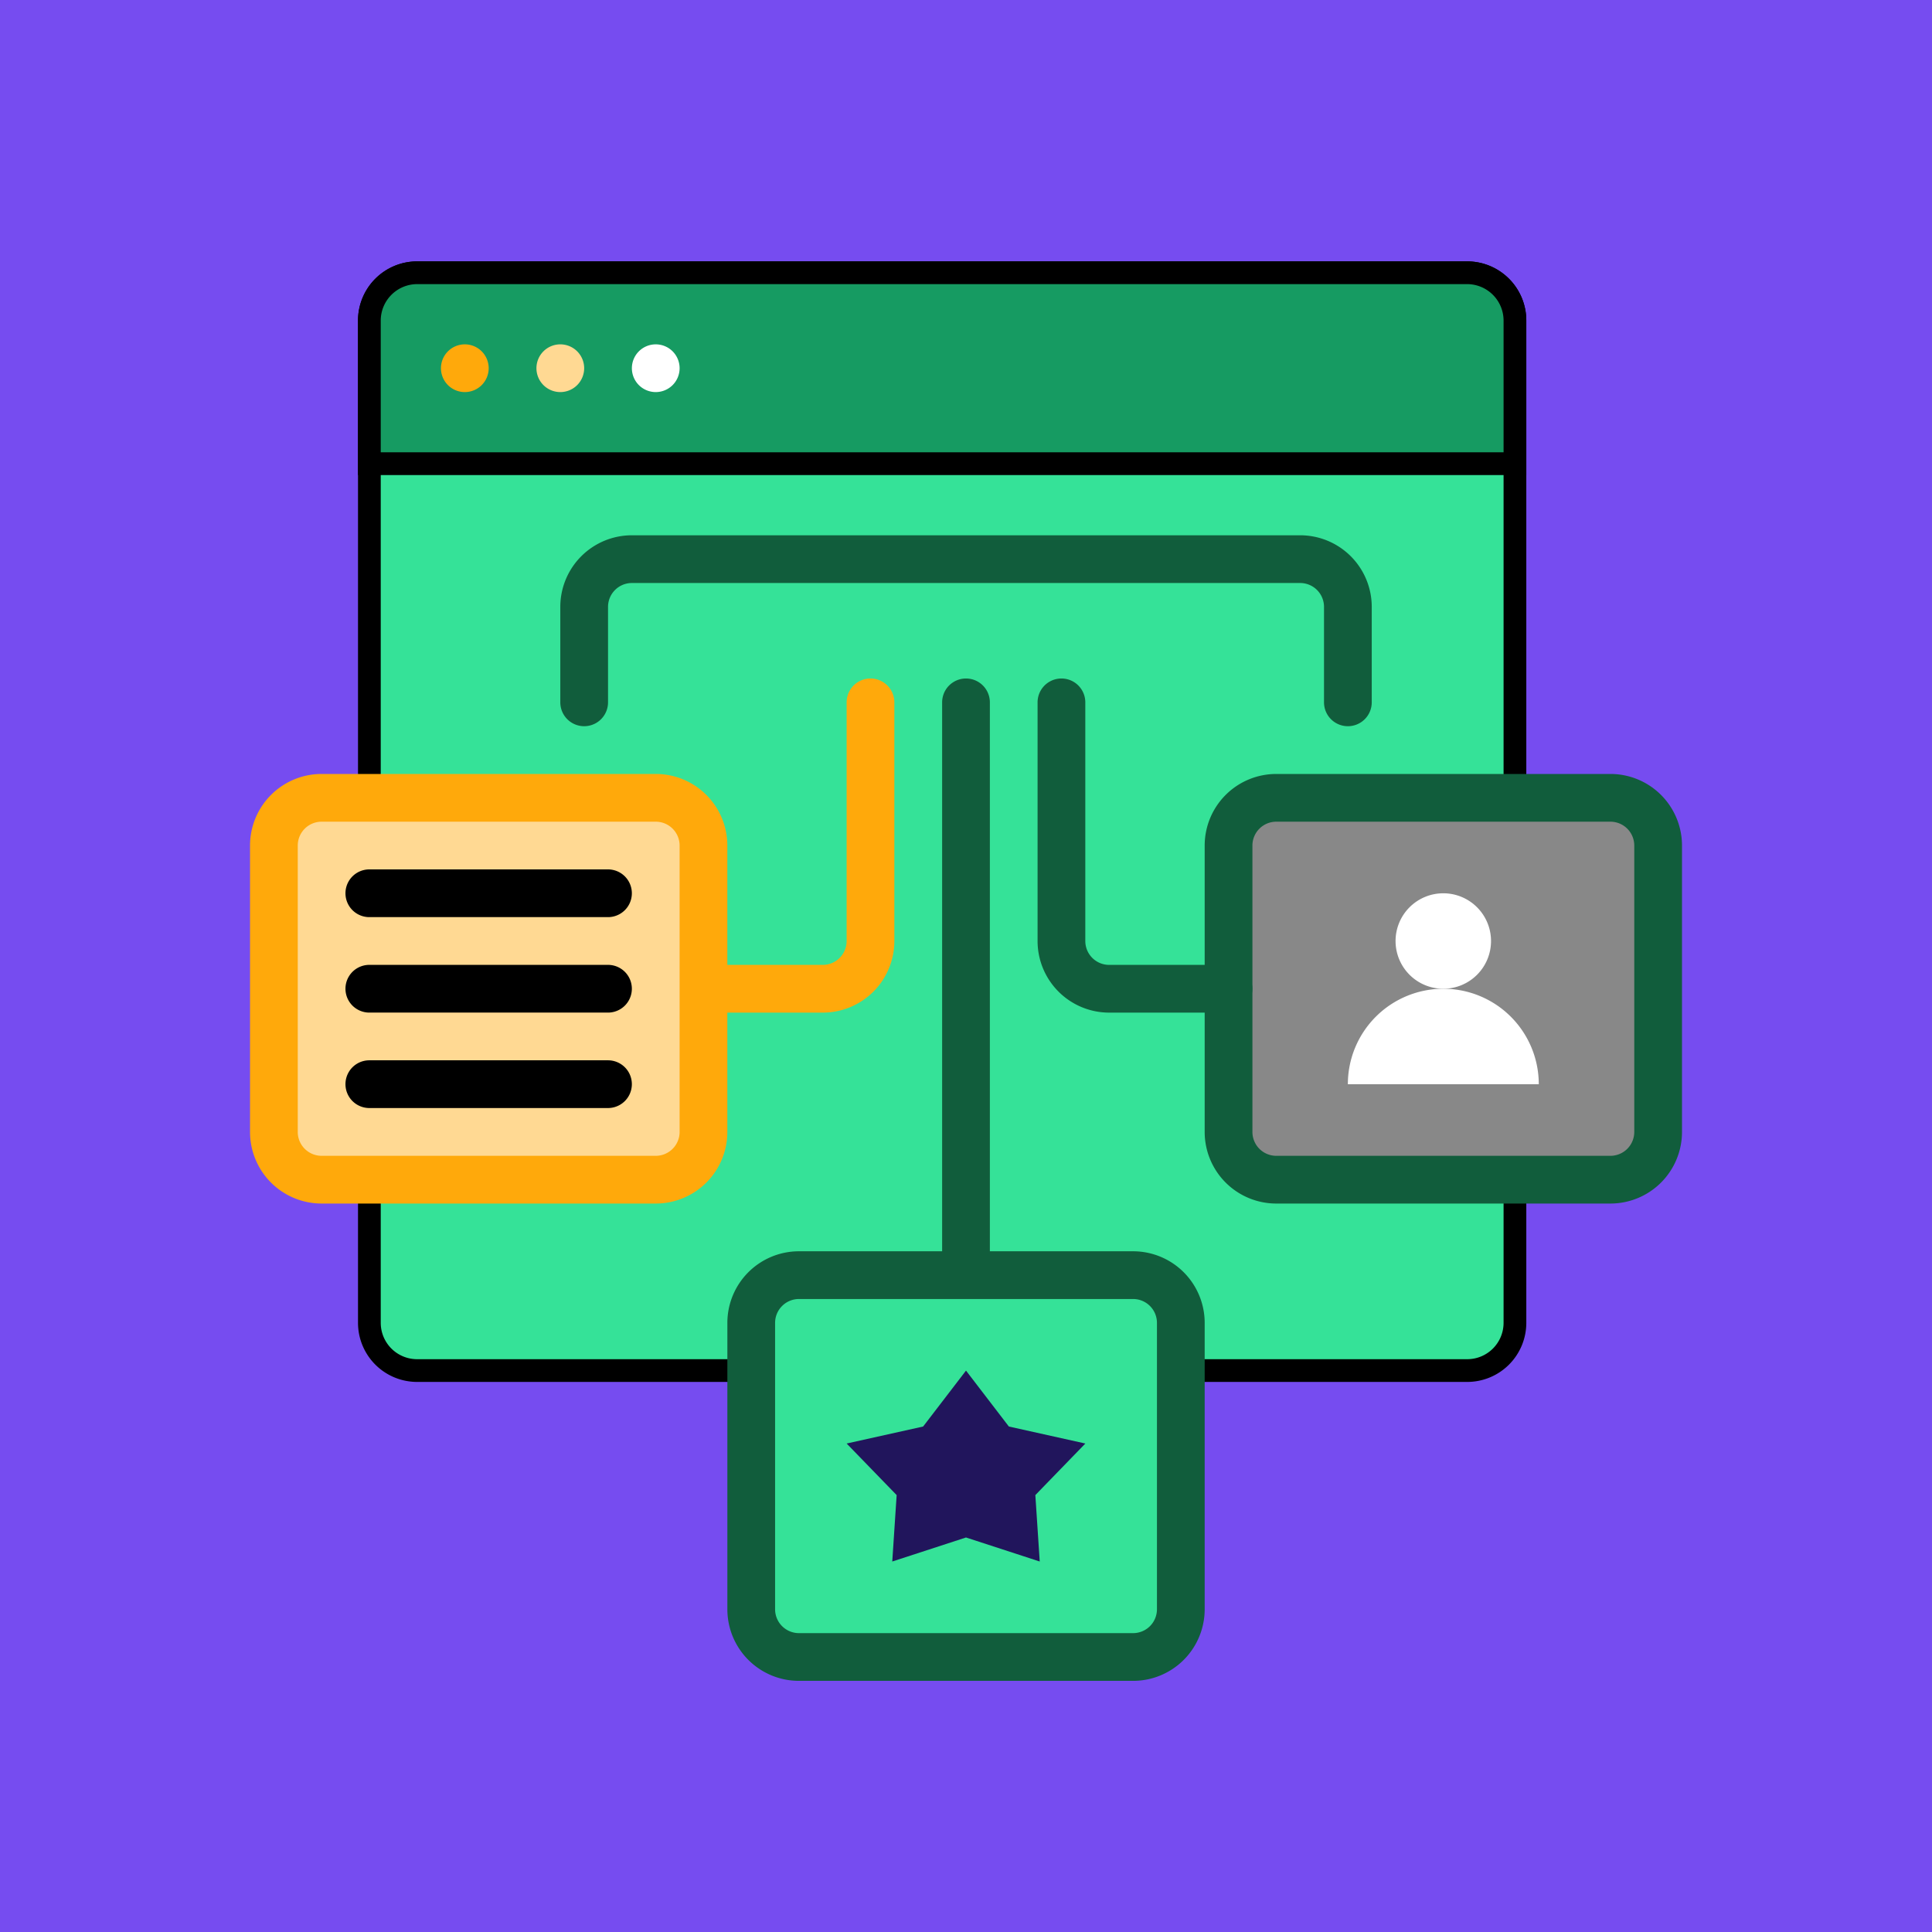 <svg xmlns="http://www.w3.org/2000/svg" width="85" height="85" viewBox="0 0 85 85">
  <g id="Grupo_963996" data-name="Grupo 963996" transform="translate(-705 -1804.587)">
    <rect id="Rectángulo_337942" data-name="Rectángulo 337942" width="85" height="85" transform="translate(705 1804.587)" fill="#764cf0"/>
    <g id="webpage" transform="translate(716 1816.087)">
      <path id="Trazado_125935" data-name="Trazado 125935" d="M93.069,19.4V2.6a2.1,2.1,0,0,0-2.1-2.1h-46.2a2.1,2.1,0,0,0-2.1,2.1V46.7a2.1,2.1,0,0,0,2.1,2.1h46.2a2.1,2.1,0,0,0,2.1-2.1Zm0,0" transform="translate(-37.418 -0.001)" fill="#35e298" stroke="#000" stroke-width="1"/>
      <path id="Trazado_125936" data-name="Trazado 125936" d="M93.069,2.6V8.9h-50.4V2.6a2.106,2.106,0,0,1,2.1-2.1h46.2a2.106,2.106,0,0,1,2.1,2.1Zm0,0" transform="translate(-37.418)" fill="#169b62" stroke="#000" stroke-width="1"/>
      <path id="Trazado_125937" data-name="Trazado 125937" d="M351.968,188.234h14.7a2.1,2.1,0,0,1,2.1,2.1v12.6a2.1,2.1,0,0,1-2.1,2.1h-14.7a2.1,2.1,0,0,1-2.1-2.1v-12.6A2.1,2.1,0,0,1,351.968,188.234Zm0,0" transform="translate(-306.817 -164.633)" fill="#888"/>
      <path id="Trazado_125938" data-name="Trazado 125938" d="M359.182,198.6h-14.7a3.15,3.15,0,0,1-3.15-3.15v-12.6a3.15,3.15,0,0,1,3.15-3.15h14.7a3.15,3.15,0,0,1,3.15,3.15v12.6A3.15,3.15,0,0,1,359.182,198.6Zm-14.7-16.8a1.05,1.05,0,0,0-1.05,1.05v12.6a1.05,1.05,0,0,0,1.05,1.05h14.7a1.05,1.05,0,0,0,1.05-1.05v-12.6a1.05,1.05,0,0,0-1.05-1.05Zm0,0" transform="translate(-299.331 -157.149)" fill="#115d3c"/>
      <path id="Trazado_125939" data-name="Trazado 125939" d="M159.9,160.267h-5.25a1.05,1.05,0,0,1,0-2.1h5.25a1.05,1.05,0,0,0,1.05-1.05v-10.5a1.05,1.05,0,1,1,2.1,0v10.5a3.15,3.15,0,0,1-3.15,3.15Zm0,0" transform="translate(-134.702 -127.216)" fill="#ffa90b"/>
      <path id="Trazado_125940" data-name="Trazado 125940" d="M290,160.267h-5.25a3.15,3.15,0,0,1-3.15-3.15v-10.5a1.05,1.05,0,1,1,2.1,0v10.5a1.05,1.05,0,0,0,1.05,1.05H290a1.05,1.05,0,0,1,0,2.1Zm0,0" transform="translate(-246.951 -127.216)" fill="#115d3c"/>
      <path id="Trazado_125941" data-name="Trazado 125941" d="M248.515,172.867a1.05,1.05,0,0,1-1.05-1.05v-25.2a1.05,1.05,0,0,1,2.1,0v25.2A1.05,1.05,0,0,1,248.515,172.867Zm0,0" transform="translate(-217.015 -127.216)" fill="#115d3c"/>
      <path id="Trazado_125942" data-name="Trazado 125942" d="M70.366,27.151a1.05,1.05,0,1,1-1.05-1.05A1.05,1.05,0,0,1,70.366,27.151Zm0,0" transform="translate(-59.866 -22.451)" fill="#ffa90b"/>
      <path id="Trazado_125943" data-name="Trazado 125943" d="M104.5,27.151a1.05,1.05,0,1,1-1.05-1.05A1.05,1.05,0,0,1,104.5,27.151Zm0,0" transform="translate(-89.799 -22.451)" fill="#ffd993"/>
      <path id="Trazado_125944" data-name="Trazado 125944" d="M138.636,27.151a1.05,1.05,0,1,1-1.05-1.05A1.05,1.05,0,0,1,138.636,27.151Zm0,0" transform="translate(-119.736 -22.451)" fill="#fff"/>
      <path id="Trazado_125945" data-name="Trazado 125945" d="M145.584,102.767a1.05,1.05,0,0,1-1.05-1.05v-4.2a1.05,1.05,0,0,0-1.05-1.05h-29.4a1.05,1.05,0,0,0-1.05,1.05v4.2a1.05,1.05,0,0,1-2.1,0v-4.2a3.15,3.15,0,0,1,3.15-3.15h29.4a3.15,3.15,0,0,1,3.15,3.15v4.2A1.05,1.05,0,0,1,145.584,102.767Zm0,0" transform="translate(-97.283 -82.317)" fill="#115d3c"/>
      <path id="Trazado_125946" data-name="Trazado 125946" d="M413.8,224.468a2.1,2.1,0,1,1-2.1-2.1A2.1,2.1,0,0,1,413.8,224.468Zm0,0" transform="translate(-359.201 -194.567)" fill="#fff"/>
      <path id="Trazado_125947" data-name="Trazado 125947" d="M396.735,256.5a4.2,4.2,0,0,1,4.2,4.2h-8.4A4.2,4.2,0,0,1,396.735,256.5Zm0,0" transform="translate(-344.235 -224.499)" fill="#fff"/>
      <path id="Trazado_125948" data-name="Trazado 125948" d="M10.635,188.234h14.7a2.1,2.1,0,0,1,2.1,2.1v12.6a2.1,2.1,0,0,1-2.1,2.1h-14.7a2.1,2.1,0,0,1-2.1-2.1v-12.6a2.1,2.1,0,0,1,2.1-2.1Zm0,0" transform="translate(-7.485 -164.633)" fill="#ffd993"/>
      <path id="Trazado_125949" data-name="Trazado 125949" d="M17.85,198.6H3.15A3.15,3.15,0,0,1,0,195.45v-12.6a3.15,3.15,0,0,1,3.15-3.15h14.7A3.15,3.15,0,0,1,21,182.85v12.6a3.15,3.15,0,0,1-3.15,3.15ZM3.15,181.8a1.05,1.05,0,0,0-1.05,1.05v12.6a1.05,1.05,0,0,0,1.05,1.05h14.7a1.05,1.05,0,0,0,1.05-1.05v-12.6a1.05,1.05,0,0,0-1.05-1.05Zm0,0" transform="translate(0 -157.149)" fill="#ffa90b"/>
      <g id="Grupo_98867" data-name="Grupo 98867" transform="translate(4.199 26.75)">
        <path id="Trazado_125950" data-name="Trazado 125950" d="M45.683,215.932h-10.5a1.05,1.05,0,1,1,0-2.1h10.5a1.05,1.05,0,1,1,0,2.1Zm0,0" transform="translate(-34.133 -213.832)"/>
        <path id="Trazado_125951" data-name="Trazado 125951" d="M45.683,250.065h-10.5a1.05,1.05,0,1,1,0-2.1h10.5a1.05,1.05,0,1,1,0,2.1Zm0,0" transform="translate(-34.133 -243.765)"/>
        <path id="Trazado_125952" data-name="Trazado 125952" d="M45.683,284.2h-10.5a1.05,1.05,0,1,1,0-2.1h10.5a1.05,1.05,0,1,1,0,2.1Zm0,0" transform="translate(-34.133 -273.701)"/>
      </g>
      <path id="Trazado_125953" data-name="Trazado 125953" d="M181.3,358.9H196a2.1,2.1,0,0,1,2.1,2.1v12.6a2.1,2.1,0,0,1-2.1,2.1H181.3a2.1,2.1,0,0,1-2.1-2.1V361A2.1,2.1,0,0,1,181.3,358.9Zm0,0" transform="translate(-157.15 -314.297)" fill="#35e298"/>
      <path id="Trazado_125954" data-name="Trazado 125954" d="M188.518,369.268h-14.7a3.15,3.15,0,0,1-3.15-3.15v-12.6a3.15,3.15,0,0,1,3.15-3.15h14.7a3.15,3.15,0,0,1,3.15,3.15v12.6A3.15,3.15,0,0,1,188.518,369.268Zm-14.7-16.8a1.05,1.05,0,0,0-1.05,1.05v12.6a1.05,1.05,0,0,0,1.05,1.05h14.7a1.05,1.05,0,0,0,1.05-1.05v-12.6a1.05,1.05,0,0,0-1.05-1.05Zm0,0" transform="translate(-149.667 -306.817)" fill="#115d3c"/>
      <path id="Trazado_125955" data-name="Trazado 125955" d="M218.582,393.035l1.886,2.46,3.365.748-2.2,2.269.193,2.922-3.244-1.057-3.244,1.057.193-2.922-2.2-2.269,3.365-.748Zm0,0" transform="translate(-187.082 -344.234)" fill="#21155c"/>
    </g>
  </g>
</svg>
